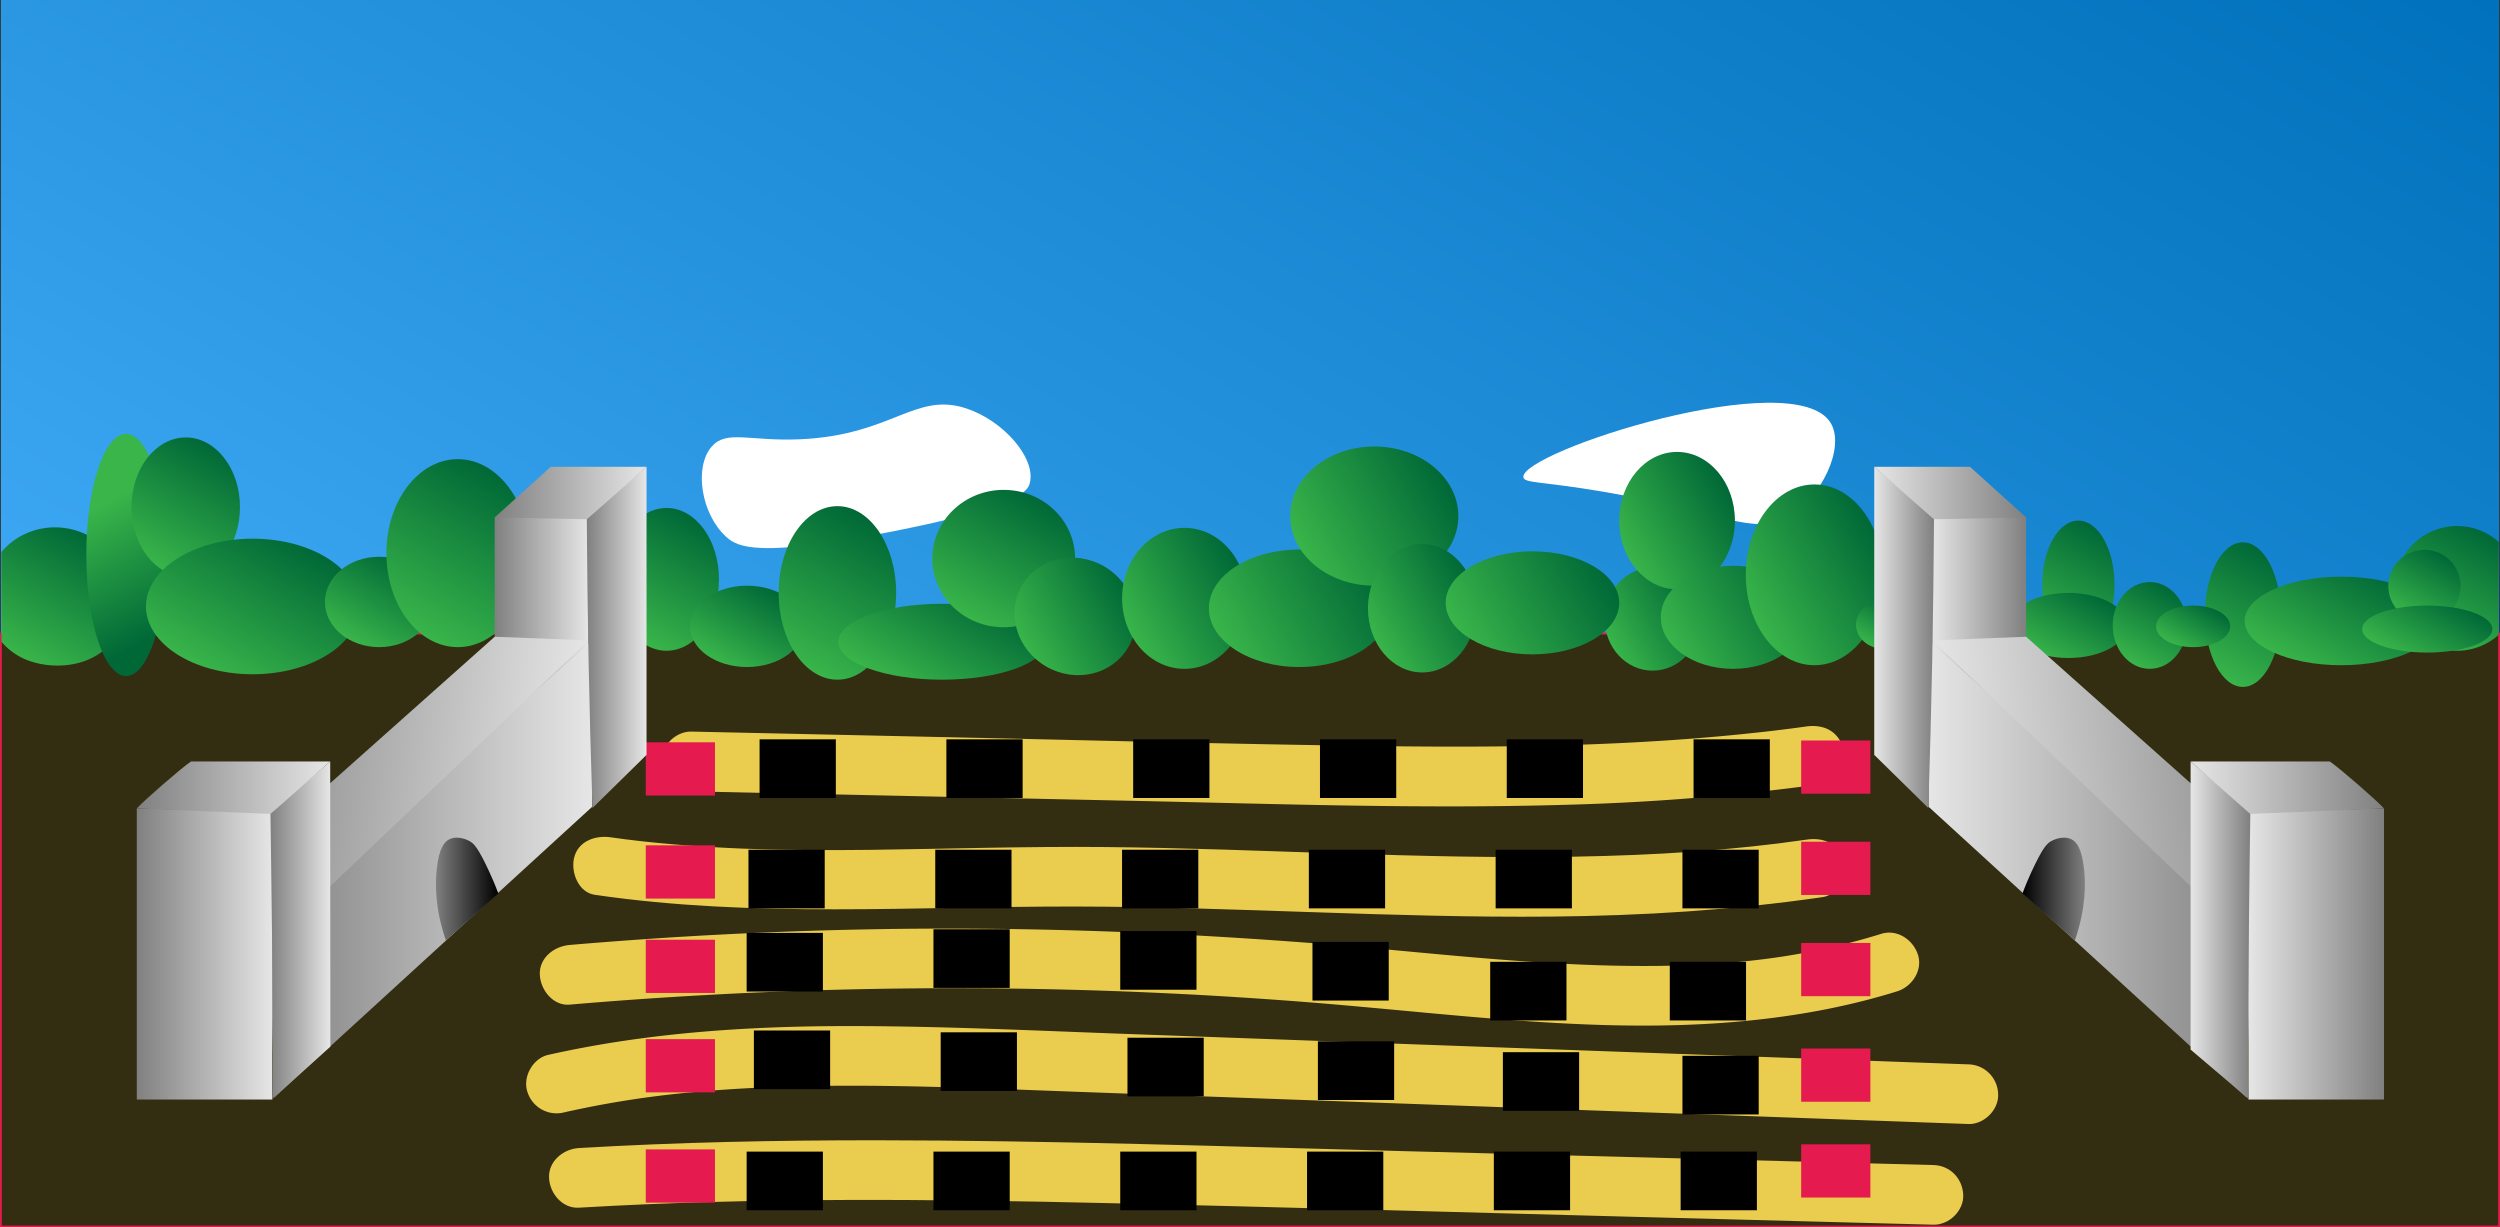 <svg id="Vrstva_2" data-name="Vrstva 2" xmlns="http://www.w3.org/2000/svg" xmlns:xlink="http://www.w3.org/1999/xlink" viewBox="0 0 1383 679"><rect x="0" y="0" width="1383" height="679" fill="#333333" stroke="none"/><defs><style>.cls-1{fill:url(#Nepojmenovaný_přechod_74);}.cls-2{fill:#fff;}.cls-3{fill:#332d12;stroke:#e51a4f;stroke-miterlimit:10;}.cls-4{fill:#eacc4e;}.cls-5{fill:url(#Nepojmenovaný_přechod_65);}.cls-6{fill:url(#Nepojmenovaný_přechod_65-2);}.cls-7{fill:url(#Nepojmenovaný_přechod_65-3);}.cls-8{fill:url(#Nepojmenovaný_přechod_65-4);}.cls-9{fill:url(#Nepojmenovaný_přechod_65-5);}.cls-10{fill:url(#Nepojmenovaný_přechod_65-6);}.cls-11{fill:url(#Nepojmenovaný_přechod_65-7);}.cls-12{fill:url(#Nepojmenovaný_přechod_65-8);}.cls-13{fill:url(#Nepojmenovaný_přechod_65-9);}.cls-14{fill:url(#Nepojmenovaný_přechod_65-10);}.cls-15{fill:url(#Nepojmenovaný_přechod_65-11);}.cls-16{fill:url(#Nepojmenovaný_přechod_65-12);}.cls-17{fill:url(#Nepojmenovaný_přechod_65-13);}.cls-18{fill:url(#Nepojmenovaný_přechod_65-14);}.cls-19{fill:url(#Nepojmenovaný_přechod_65-15);}.cls-20{fill:url(#Nepojmenovaný_přechod_65-16);}.cls-21{fill:url(#Nepojmenovaný_přechod_65-17);}.cls-22{fill:url(#Nepojmenovaný_přechod_65-18);}.cls-23{fill:url(#Nepojmenovaný_přechod_65-19);}.cls-24{fill:url(#Nepojmenovaný_přechod_65-20);}.cls-25{fill:url(#Nepojmenovaný_přechod_65-21);}.cls-26{fill:url(#Nepojmenovaný_přechod_65-22);}.cls-27{fill:url(#Nepojmenovaný_přechod_65-23);}.cls-28{fill:url(#Nepojmenovaný_přechod_65-24);}.cls-29{fill:url(#Nepojmenovaný_přechod_65-25);}.cls-30{fill:url(#Nepojmenovaný_přechod_65-26);}.cls-31{fill:url(#Nepojmenovaný_přechod_65-27);}.cls-32{fill:url(#Nepojmenovaný_přechod_65-28);}.cls-33{fill:url(#Nepojmenovaný_přechod_65-29);}.cls-34{fill:url(#Nepojmenovaný_přechod_65-30);}.cls-35{fill:url(#Nepojmenovaný_přechod_65-31);}.cls-36{fill:#e51a4f;}.cls-37{fill:url(#Nepojmenovaný_přechod_48);}.cls-38{fill:url(#Nepojmenovaný_přechod_48-2);}.cls-39{fill:url(#Nepojmenovaný_přechod_48-3);}.cls-40{fill:url(#Nepojmenovaný_přechod_48-4);}.cls-41{fill:url(#Nepojmenovaný_přechod_48-5);}.cls-42{fill:url(#Nepojmenovaný_přechod_48-6);}.cls-43{fill:url(#Nepojmenovaný_přechod_48-7);}.cls-44{fill:url(#Nepojmenovaný_přechod_48-8);}.cls-45{fill:url(#Nepojmenovaný_přechod_56);}.cls-46{fill:url(#Nepojmenovaný_přechod_48-9);}.cls-47{fill:url(#Nepojmenovaný_přechod_48-10);}.cls-48{fill:url(#Nepojmenovaný_přechod_48-11);}.cls-49{fill:url(#Nepojmenovaný_přechod_48-12);}.cls-50{fill:url(#Nepojmenovaný_přechod_48-13);}.cls-51{fill:url(#Nepojmenovaný_přechod_48-14);}.cls-52{fill:url(#Nepojmenovaný_přechod_48-15);}.cls-53{fill:url(#Nepojmenovaný_přechod_48-16);}.cls-54{fill:url(#Nepojmenovaný_přechod_56-2);}</style><linearGradient id="Nepojmenovaný_přechod_74" x1="436.91" y1="629.96" x2="946.09" y2="-251.96" gradientUnits="userSpaceOnUse"><stop offset="0" stop-color="#3fa9f5"/><stop offset="1" stop-color="#0071bc"/></linearGradient><linearGradient id="Nepojmenovaný_přechod_65" x1="136.91" y1="439.28" x2="213.97" y2="439.28" gradientTransform="translate(-168.17 463.71) rotate(-60)" gradientUnits="userSpaceOnUse"><stop offset="0" stop-color="#39b54a"/><stop offset="1" stop-color="#006837"/></linearGradient><linearGradient id="Nepojmenovaný_přechod_65-2" x1="55.29" y1="280.09" x2="92.06" y2="348.52" gradientTransform="matrix(1, 0, 0, 1, 0, 0)" xlink:href="#Nepojmenovaný_přechod_65"/><linearGradient id="Nepojmenovaný_přechod_65-3" x1="84.47" y1="312.17" x2="121.03" y2="248.83" gradientTransform="matrix(1, 0, 0, 1, 0, 0)" xlink:href="#Nepojmenovaný_přechod_65"/><linearGradient id="Nepojmenovaný_přechod_65-4" x1="117.81" y1="373.5" x2="161.69" y2="297.5" gradientTransform="matrix(1, 0, 0, 1, 0, 0)" xlink:href="#Nepojmenovaný_přechod_65"/><linearGradient id="Nepojmenovaný_přechod_65-5" x1="196.58" y1="355.81" x2="222.92" y2="310.19" gradientTransform="matrix(1, 0, 0, 1, 0, 0)" xlink:href="#Nepojmenovaný_přechod_65"/><linearGradient id="Nepojmenovaný_přechod_65-6" x1="228.66" y1="348.6" x2="277.84" y2="263.4" gradientTransform="matrix(1, 0, 0, 1, 0, 0)" xlink:href="#Nepojmenovaný_přechod_65"/><linearGradient id="Nepojmenovaný_přechod_65-7" x1="350.17" y1="352.68" x2="387.33" y2="288.32" gradientTransform="matrix(1, 0, 0, 1, 0, 0)" xlink:href="#Nepojmenovaný_přechod_65"/><linearGradient id="Nepojmenovaný_přechod_65-8" x1="400.72" y1="368.2" x2="425.78" y2="324.8" gradientTransform="matrix(1, 0, 0, 1, 0, 0)" xlink:href="#Nepojmenovaný_přechod_65"/><linearGradient id="Nepojmenovaný_přechod_65-9" x1="440.93" y1="366.66" x2="485.57" y2="289.34" gradientTransform="matrix(1, 0, 0, 1, 0, 0)" xlink:href="#Nepojmenovaný_přechod_65"/><linearGradient id="Nepojmenovaný_přechod_65-10" x1="504.24" y1="384.47" x2="538.26" y2="325.53" gradientTransform="matrix(1, 0, 0, 1, 0, 0)" xlink:href="#Nepojmenovaný_přechod_65"/><linearGradient id="Nepojmenovaný_přechod_65-11" x1="536.06" y1="342.24" x2="574.44" y2="275.76" gradientTransform="matrix(1, 0, 0, 1, 0, 0)" xlink:href="#Nepojmenovaný_přechod_65"/><linearGradient id="Nepojmenovaný_přechod_65-12" x1="926.24" y1="558.19" x2="958.76" y2="501.87" gradientTransform="translate(1393.28 -400.75) rotate(90)" xlink:href="#Nepojmenovaný_přechod_65"/><linearGradient id="Nepojmenovaný_přechod_65-13" x1="624.35" y1="348.84" x2="686.15" y2="313.16" gradientTransform="matrix(1, 0, 0, 1, 0, 0)" xlink:href="#Nepojmenovaný_přechod_65"/><linearGradient id="Nepojmenovaný_přechod_65-14" x1="678.69" y1="359.63" x2="758.81" y2="313.37" gradientTransform="matrix(1, 0, 0, 1, 0, 0)" xlink:href="#Nepojmenovaný_přechod_65"/><linearGradient id="Nepojmenovaný_přechod_65-15" x1="721.59" y1="307.82" x2="798.91" y2="263.18" gradientTransform="matrix(1, 0, 0, 1, 0, 0)" xlink:href="#Nepojmenovaný_přechod_65"/><linearGradient id="Nepojmenovaný_přechod_65-16" x1="759.5" y1="352.23" x2="814" y2="320.77" gradientTransform="matrix(1, 0, 0, 1, 0, 0)" xlink:href="#Nepojmenovaný_přechod_65"/><linearGradient id="Nepojmenovaný_přechod_65-17" x1="890.85" y1="356.01" x2="937.65" y2="328.99" gradientTransform="matrix(1, 0, 0, 1, 0, 0)" xlink:href="#Nepojmenovaný_přechod_65"/><linearGradient id="Nepojmenovaný_přechod_65-18" x1="809.68" y1="355.48" x2="885.82" y2="311.52" gradientTransform="matrix(1, 0, 0, 1, 0, 0)" xlink:href="#Nepojmenovaný_přechod_65"/><linearGradient id="Nepojmenovaný_přechod_65-19" x1="898.65" y1="304.8" x2="956.85" y2="271.2" gradientTransform="matrix(1, 0, 0, 1, 0, 0)" xlink:href="#Nepojmenovaný_přechod_65"/><linearGradient id="Nepojmenovaný_přechod_65-20" x1="926.3" y1="360.23" x2="991.2" y2="322.77" gradientTransform="matrix(1, 0, 0, 1, 0, 0)" xlink:href="#Nepojmenovaný_přechod_65"/><linearGradient id="Nepojmenovaný_přechod_65-21" x1="967.96" y1="338.67" x2="1039.54" y2="297.33" gradientTransform="matrix(1, 0, 0, 1, 0, 0)" xlink:href="#Nepojmenovaný_přechod_65"/><linearGradient id="Nepojmenovaný_přechod_65-22" x1="1035.24" y1="357.65" x2="1049.26" y2="333.35" gradientTransform="matrix(1, 0, 0, 1, 0, 0)" xlink:href="#Nepojmenovaný_přechod_65"/><linearGradient id="Nepojmenovaný_přechod_65-23" x1="1133.58" y1="351.51" x2="1165.92" y2="295.49" gradientTransform="matrix(1, 0, 0, 1, 0, 0)" xlink:href="#Nepojmenovaný_přechod_65"/><linearGradient id="Nepojmenovaný_přechod_65-24" x1="1222.65" y1="371.36" x2="1258.85" y2="308.64" gradientTransform="matrix(1, 0, 0, 1, 0, 0)" xlink:href="#Nepojmenovaný_přechod_65"/><linearGradient id="Nepojmenovaný_přechod_65-25" x1="1278.18" y1="373.07" x2="1312.32" y2="313.93" gradientTransform="matrix(1, 0, 0, 1, 0, 0)" xlink:href="#Nepojmenovaný_přechod_65"/><linearGradient id="Nepojmenovaný_přechod_65-26" x1="1132.99" y1="365.5" x2="1155.51" y2="326.5" gradientTransform="matrix(1, 0, 0, 1, 0, 0)" xlink:href="#Nepojmenovaný_přechod_65"/><linearGradient id="Nepojmenovaný_přechod_65-27" x1="1177.66" y1="366.07" x2="1200.84" y2="325.93" gradientTransform="matrix(1, 0, 0, 1, 0, 0)" xlink:href="#Nepojmenovaný_přechod_65"/><linearGradient id="Nepojmenovaný_přechod_65-28" x1="1206.1" y1="358.88" x2="1220.4" y2="334.12" gradientTransform="matrix(1, 0, 0, 1, 0, 0)" xlink:href="#Nepojmenovaný_přechod_65"/><linearGradient id="Nepojmenovaný_přechod_65-29" x1="1609.73" y1="555.69" x2="1644.23" y2="495.92" gradientTransform="matrix(1, 0, 0, 1, 0, 0)" xlink:href="#Nepojmenovaný_přechod_65"/><linearGradient id="Nepojmenovaný_přechod_65-30" x1="1331.2" y1="341.5" x2="1351.2" y2="306.86" gradientTransform="matrix(1, 0, 0, 1, 0, 0)" xlink:href="#Nepojmenovaný_přechod_65"/><linearGradient id="Nepojmenovaný_přechod_65-31" x1="1332.13" y1="366.39" x2="1353.37" y2="329.61" gradientTransform="matrix(1, 0, 0, 1, 0, 0)" xlink:href="#Nepojmenovaný_přechod_65"/><linearGradient id="Nepojmenovaný_přechod_48" x1="1061.01" y1="565.55" x2="1113.01" y2="565.55" gradientTransform="matrix(-1, 0, 0, 1, 2181.84, -200.75)" gradientUnits="userSpaceOnUse"><stop offset="0" stop-color="gray"/><stop offset="1" stop-color="#e6e6e6"/></linearGradient><linearGradient id="Nepojmenovaný_přechod_48-2" x1="936.51" y1="681.51" x2="1115.01" y2="681.51" gradientTransform="matrix(-1, 0, 0, 1, 2450.34, 0)" xlink:href="#Nepojmenovaný_přechod_48"/><linearGradient id="Nepojmenovaný_přechod_48-3" x1="965.35" y1="636.41" x2="1153.33" y2="636.41" gradientTransform="matrix(-1.06, 0.11, 0.11, 1.06, 2497.12, -159.27)" xlink:href="#Nepojmenovaný_přechod_48"/><linearGradient id="Nepojmenovaný_přechod_48-4" x1="863.01" y1="728.51" x2="938.01" y2="728.51" xlink:href="#Nepojmenovaný_přechod_48"/><linearGradient id="Nepojmenovaný_přechod_48-5" x1="1111.94" y1="553.38" x2="1145.01" y2="553.38" gradientTransform="matrix(-1, 0, 0, 1, 2450.34, 0)" xlink:href="#Nepojmenovaný_přechod_48"/><linearGradient id="Nepojmenovaný_přechod_48-6" x1="936.94" y1="715.39" x2="970.01" y2="715.39" gradientTransform="matrix(-1, 0, 0, 1, 2450.34, 0)" xlink:href="#Nepojmenovaný_přechod_48"/><linearGradient id="Nepojmenovaný_přechod_48-7" x1="863.01" y1="636.51" x2="970.01" y2="636.51" gradientTransform="matrix(-1, 0, 0, 1, 2450.34, 0)" xlink:href="#Nepojmenovaný_přechod_48"/><linearGradient id="Nepojmenovaný_přechod_48-8" x1="1061.01" y1="473.51" x2="1145.01" y2="473.51" gradientTransform="matrix(-1, 0, 0, 1, 2450.34, 0)" xlink:href="#Nepojmenovaný_přechod_48"/><linearGradient id="Nepojmenovaný_přechod_56" x1="1028.5" y1="692.57" x2="1063.01" y2="692.57" gradientTransform="matrix(-1, 0, 0, 1, 2450.34, 0)" gradientUnits="userSpaceOnUse"><stop offset="0" stop-color="gray"/><stop offset="1"/></linearGradient><linearGradient id="Nepojmenovaný_přechod_48-9" x1="273.66" y1="364.8" x2="325.66" y2="364.8" gradientTransform="matrix(1, 0, 0, 1, 0, 0)" xlink:href="#Nepojmenovaný_přechod_48"/><linearGradient id="Nepojmenovaný_přechod_48-10" x1="417.66" y1="681.51" x2="596.16" y2="681.51" gradientTransform="matrix(1, 0, 0, 1, 0, 0)" xlink:href="#Nepojmenovaný_přechod_48"/><linearGradient id="Nepojmenovaný_přechod_48-11" x1="480.32" y1="686.56" x2="668.31" y2="686.56" gradientTransform="matrix(1.06, 0.11, -0.11, 1.06, -46.78, -159.27)" xlink:href="#Nepojmenovaný_přechod_48"/><linearGradient id="Nepojmenovaný_přechod_48-12" x1="75.66" y1="527.76" x2="150.66" y2="527.76" gradientTransform="matrix(1, 0, 0, 1, 0, 0)" xlink:href="#Nepojmenovaný_přechod_48"/><linearGradient id="Nepojmenovaný_přechod_48-13" x1="593.1" y1="553.38" x2="626.16" y2="553.38" gradientTransform="matrix(1, 0, 0, 1, 0, 0)" xlink:href="#Nepojmenovaný_přechod_48"/><linearGradient id="Nepojmenovaný_přechod_48-14" x1="418.1" y1="715.39" x2="451.25" y2="715.39" gradientTransform="matrix(1, 0, 0, 1, 0, 0)" xlink:href="#Nepojmenovaný_přechod_48"/><linearGradient id="Nepojmenovaný_přechod_48-15" x1="344.16" y1="636.51" x2="451.16" y2="636.51" gradientTransform="matrix(1, 0, 0, 1, 0, 0)" xlink:href="#Nepojmenovaný_přechod_48"/><linearGradient id="Nepojmenovaný_přechod_48-16" x1="542.16" y1="473.51" x2="626.16" y2="473.51" gradientTransform="matrix(1, 0, 0, 1, 0, 0)" xlink:href="#Nepojmenovaný_přechod_48"/><linearGradient id="Nepojmenovaný_přechod_56-2" x1="509.66" y1="692.57" x2="544.16" y2="692.57" gradientTransform="matrix(1, 0, 0, 1, 0, 0)" xlink:href="#Nepojmenovaný_přechod_56"/></defs><rect class="cls-1" x="0.5" width="1382" height="378"/><path class="cls-2" d="M711.25,443.75c50.94-2.25,63.52-26.52,92-17,20.23,6.76,38.23,27.15,35,41-1.15,4.95-6,13.16-76,27-74.2,14.67-85.66,8.79-92,3-14.06-12.83-17.86-38.79-8-50C670.48,438.38,683.24,445,711.25,443.75Z" transform="translate(-268.5 -200.75)"/><path class="cls-2" d="M1281.25,434.75c8.1,13.43-5,41.63-24,52-19.44,10.62-35.45-2.68-102-14-34.29-5.84-43.54-4.6-44-8C1109.37,450.82,1261.35,401.76,1281.25,434.75Z" transform="translate(-268.5 -200.75)"/><rect class="cls-3" x="0.5" y="350.5" width="1382" height="328"/><path class="cls-4" d="M651.05,638.52l244.83,5.26c80.68,1.74,161.48,4.58,242.18,2.09a1282.29,1282.29,0,0,0,138.4-11.41c8.58-1.2,14-12.58,11.52-20.29-3-9.41-11.1-12.81-20.3-11.53-4.21.59-7.14,1-12.17,1.61q-7.79,1-15.6,1.81-15.12,1.65-30.29,2.88c-19.9,1.63-39.83,2.76-59.78,3.52-40,1.52-80,1.54-119.95,1-80.58-1.07-161.15-3.27-241.72-5l-137.12-3c-8.64-.18-16.89,7.72-16.5,16.5.41,9.1,7.25,16.3,16.5,16.5Z" transform="translate(-268.5 -200.75)"/><path class="cls-4" d="M597.54,695.76c88.27,12.9,177.17,6.34,266,6.48,87.63.14,175.15,6.36,262.8,5.57,50.38-.46,100.64-3.52,150.52-10.79,8.57-1.25,14-12.55,11.52-20.3-3-9.37-11.11-12.86-20.29-11.52-83.19,12.13-171.93,10.47-257.4,7.69-43.49-1.41-87-3.13-130.49-3.56s-86.79,1-130.19,1.55c-24.11.28-48.22.23-72.3-.75-23.71-1-49.54-3-71.37-6.19-8.5-1.24-18.15,2.1-20.3,11.53-1.78,7.82,2.39,19,11.53,20.29Z" transform="translate(-268.5 -200.75)"/><path class="cls-4" d="M583.63,756.51a2490.85,2490.85,0,0,1,294.62-7.72q72.79,2.41,145.34,9.1c46,4.17,92,9.07,138.25,10.06,52.52,1.12,105.76-3.1,156.13-18.78,8.23-2.56,14.33-11.62,11.53-20.29-2.68-8.28-11.48-14.28-20.3-11.53-44.11,13.73-86.16,17.86-132.46,17.78s-92.28-4.6-138.26-8.87c-96.72-9-193.7-13.25-290.84-11.37q-82.12,1.59-164,8.62c-8.58.73-16.92,7.06-16.5,16.5.37,8.31,7.29,17.29,16.5,16.5Z" transform="translate(-268.5 -200.75)"/><path class="cls-4" d="M1357.32,789.55l-309.87-11.2L893,772.77c-50.45-1.82-101-4.28-151.44-4.4-56.93-.13-114.15,3.41-169.81,15.94-8.43,1.9-14.18,12.1-11.53,20.3a16.88,16.88,0,0,0,20.3,11.52,544.4,544.4,0,0,1,71.53-11.2c24.62-2.27,49.34-3.27,74.06-3.5,50.33-.48,100.66,2,151,3.77L1184,816.29l173.37,6.26c8.64.31,16.89-7.81,16.5-16.5a16.85,16.85,0,0,0-16.5-16.5Z" transform="translate(-268.5 -200.75)"/><path class="cls-4" d="M588.77,868.84c97.31-5.74,194.85-4.79,292.26-2.53s194.85,5.05,292.28,7.61l164.75,4.33c8.64.23,16.89-7.75,16.5-16.5-.41-9.13-7.25-16.25-16.5-16.5l-293.56-7.71c-97.23-2.56-194.5-5.92-291.77-6-54.68,0-109.37,1.09-164,4.31-8.6.51-16.92,7.23-16.5,16.5.38,8.5,7.27,17,16.5,16.5Z" transform="translate(-268.5 -200.75)"/><path class="cls-5" d="M269.25,506.19c11.82-14.18,32.81-18.06,49.75-8.28,18.89,10.91,25.59,34.68,15,53.09-11.78,20.39-38.44,21.06-53.46,13.59a36.14,36.14,0,0,1-11.25-8.84" transform="translate(-268.5 -200.75)"/><ellipse class="cls-6" cx="69.75" cy="307" rx="22" ry="67"/><ellipse class="cls-7" cx="102.75" cy="280.5" rx="30" ry="38.5"/><ellipse class="cls-8" cx="139.75" cy="335.5" rx="59" ry="37.5"/><ellipse class="cls-9" cx="209.75" cy="333" rx="30" ry="25"/><ellipse class="cls-10" cx="253.25" cy="306" rx="39.5" ry="52"/><ellipse class="cls-11" cx="368.75" cy="320.5" rx="29" ry="39.5"/><ellipse class="cls-12" cx="413.25" cy="346.5" rx="31.5" ry="22.5"/><ellipse class="cls-13" cx="463.25" cy="328" rx="32.5" ry="48"/><ellipse class="cls-14" cx="521.25" cy="355" rx="57.5" ry="21"/><ellipse class="cls-15" cx="555.25" cy="309" rx="39.5" ry="38"/><ellipse class="cls-16" cx="863.25" cy="541.75" rx="32" ry="34" transform="translate(-306.04 817.72) rotate(-60)"/><ellipse class="cls-17" cx="655.25" cy="331" rx="34.5" ry="39"/><ellipse class="cls-18" cx="718.75" cy="336.5" rx="50" ry="32.5"/><ellipse class="cls-19" cx="760.25" cy="285.5" rx="46.5" ry="38.5"/><ellipse class="cls-20" cx="786.75" cy="336.5" rx="30" ry="35.5"/><ellipse class="cls-21" cx="914.25" cy="342.5" rx="26.5" ry="28.5"/><ellipse class="cls-22" cx="847.75" cy="333.5" rx="48" ry="28.5"/><ellipse class="cls-23" cx="927.75" cy="288" rx="32" ry="38"/><ellipse class="cls-24" cx="958.75" cy="341.5" rx="40" ry="28.5"/><ellipse class="cls-25" cx="1003.75" cy="318" rx="38" ry="50"/><ellipse class="cls-26" cx="1042.25" cy="345.5" rx="15.5" ry="13.5"/><ellipse class="cls-27" cx="1149.75" cy="323.5" rx="20" ry="35.5"/><ellipse class="cls-28" cx="1240.75" cy="340" rx="21" ry="40"/><ellipse class="cls-29" cx="1295.25" cy="343.5" rx="53.5" ry="24.5"/><ellipse class="cls-30" cx="1144.25" cy="346" rx="32.5" ry="18"/><ellipse class="cls-31" cx="1189.25" cy="346" rx="20.5" ry="24"/><ellipse class="cls-32" cx="1213.25" cy="346.5" rx="20.5" ry="11.5"/><path class="cls-33" d="M1650.62,552.08a34.5,34.5,0,1,1,.16-51.52" transform="translate(-268.5 -200.75)"/><circle class="cls-34" cx="1341.2" cy="324.18" r="20"/><ellipse class="cls-35" cx="1342.75" cy="348" rx="36" ry="13"/><rect x="420.2" y="409" width="42.18" height="32.44"/><rect x="523.54" y="409" width="42.18" height="32.44"/><rect x="626.87" y="409" width="42.18" height="32.44"/><rect x="730.21" y="409" width="42.18" height="32.44"/><rect x="833.54" y="409" width="42.18" height="32.44"/><rect x="936.88" y="409" width="42.18" height="32.44"/><rect class="cls-36" x="357.24" y="410.64" width="38.28" height="29.45"/><rect class="cls-36" x="357.24" y="467.64" width="38.28" height="29.45"/><rect class="cls-36" x="996.41" y="409.64" width="38.28" height="29.45"/><rect class="cls-36" x="996.41" y="465.64" width="38.28" height="29.45"/><rect class="cls-36" x="996.41" y="521.64" width="38.28" height="29.45"/><rect class="cls-36" x="357.24" y="519.85" width="38.28" height="29.45"/><rect class="cls-36" x="357.24" y="574.85" width="38.28" height="29.45"/><rect class="cls-36" x="357.24" y="635.85" width="38.28" height="29.45"/><rect class="cls-36" x="996.41" y="580.04" width="38.28" height="29.45"/><rect class="cls-36" x="996.41" y="633.04" width="38.28" height="29.45"/><rect x="414.05" y="470.07" width="42.18" height="32.44"/><rect x="517.39" y="470.07" width="42.18" height="32.44"/><rect x="620.72" y="470.07" width="42.18" height="32.44"/><rect x="724.06" y="470.07" width="42.18" height="32.44"/><rect x="827.39" y="470.07" width="42.18" height="32.44"/><rect x="930.73" y="470.07" width="42.18" height="32.44"/><rect x="413.05" y="516.07" width="42.18" height="32.44"/><rect x="516.39" y="514.07" width="42.18" height="32.44"/><rect x="619.72" y="515.07" width="42.18" height="32.44"/><rect x="726.06" y="521.07" width="42.18" height="32.44"/><rect x="824.39" y="532.07" width="42.18" height="32.44"/><rect x="923.73" y="532.07" width="42.18" height="32.44"/><rect x="417.05" y="570.07" width="42.18" height="32.44"/><rect x="520.39" y="571.07" width="42.18" height="32.44"/><rect x="623.72" y="574.07" width="42.18" height="32.44"/><rect x="729.06" y="576.07" width="42.18" height="32.44"/><rect x="831.39" y="582.07" width="42.18" height="32.44"/><rect x="930.73" y="584.07" width="42.18" height="32.44"/><rect x="413.05" y="637.07" width="42.18" height="32.44"/><rect x="516.39" y="637.07" width="42.18" height="32.44"/><rect x="619.72" y="637.07" width="42.18" height="32.44"/><rect x="723.06" y="637.07" width="42.18" height="32.44"/><rect x="826.39" y="637.07" width="42.18" height="32.44"/><rect x="929.73" y="637.07" width="42.18" height="32.44"/><polyline class="cls-37" points="1120.84 286.37 1120.84 445.25 1068.84 445.25 1068.84 285.99 1118.44 284.33"/><path class="cls-38" d="M1511.34,808l-176-161V555l178.5,158.5Z" transform="translate(-268.5 -200.75)"/><path class="cls-39" d="M1389.34,553l-52,2,165.72,157.65L1553.34,699Z" transform="translate(-268.5 -200.75)"/><polygon class="cls-40" points="1318.84 447.25 1318.84 608.25 1243.84 608.25 1243.84 448.99 1318.84 447.25"/><path class="cls-41" d="M1335.25,647.75l-29.91-29.4V459l33.06,28.09q-.26,39.21-1,79.29Q1336.57,607.55,1335.25,647.75Z" transform="translate(-268.5 -200.75)"/><path class="cls-42" d="M1512.51,808.73l-32.17-27.34V622.05l33.06,28.09S1511,808.73,1512.51,808.73Z" transform="translate(-268.5 -200.75)"/><path class="cls-43" d="M1587.34,648l-74,3-33-29,77,0C1562.3,625.26,1583.51,643.67,1587.34,648Z" transform="translate(-268.5 -200.75)"/><path class="cls-44" d="M1389.34,487l-51,1-33-29h53Z" transform="translate(-268.5 -200.75)"/><path class="cls-45" d="M1387.34,695l29,26c6.19-17.94,6-31.77,5-40-1.33-11.49-4.35-14.72-7-16-4.71-2.27-10.27.6-11,1-2.5,1.33-4.82,3.69-11,17C1391,685.9,1389.2,690,1387.34,695Z" transform="translate(-268.5 -200.75)"/><polyline class="cls-46" points="273.67 286.37 273.67 445.25 325.67 445.25 325.67 285.99 276.06 284.33"/><path class="cls-47" d="M420.16,808l176-161V555l-178.5,158.5Z" transform="translate(-268.5 -200.75)"/><path class="cls-48" d="M542.16,553l52,2L428.44,712.66,378.16,699Z" transform="translate(-268.5 -200.75)"/><polygon class="cls-49" points="75.67 447.25 75.67 608.25 150.66 608.25 150.66 448.99 75.67 447.25"/><path class="cls-50" d="M596.25,647.75l29.91-29.4V459L593.1,487.1q.25,39.21,1,79.29Q594.93,607.55,596.25,647.75Z" transform="translate(-268.5 -200.75)"/><path class="cls-51" d="M419,808.73l32.26-29-.09-157.7L418.1,650.14S420.53,808.73,419,808.73Z" transform="translate(-268.5 -200.75)"/><path class="cls-52" d="M344.16,648l74,3,33-29-77,0C369.2,625.26,348,643.67,344.16,648Z" transform="translate(-268.5 -200.75)"/><path class="cls-53" d="M542.16,487l51,1,33-29h-53Z" transform="translate(-268.5 -200.75)"/><path class="cls-54" d="M544.16,695l-29,26c-6.19-17.94-5.95-31.77-5-40,1.33-11.49,4.35-14.72,7-16,4.71-2.27,10.27.6,11,1,2.5,1.33,4.82,3.69,11,17C540.51,685.9,542.3,690,544.16,695Z" transform="translate(-268.5 -200.75)"/></svg>